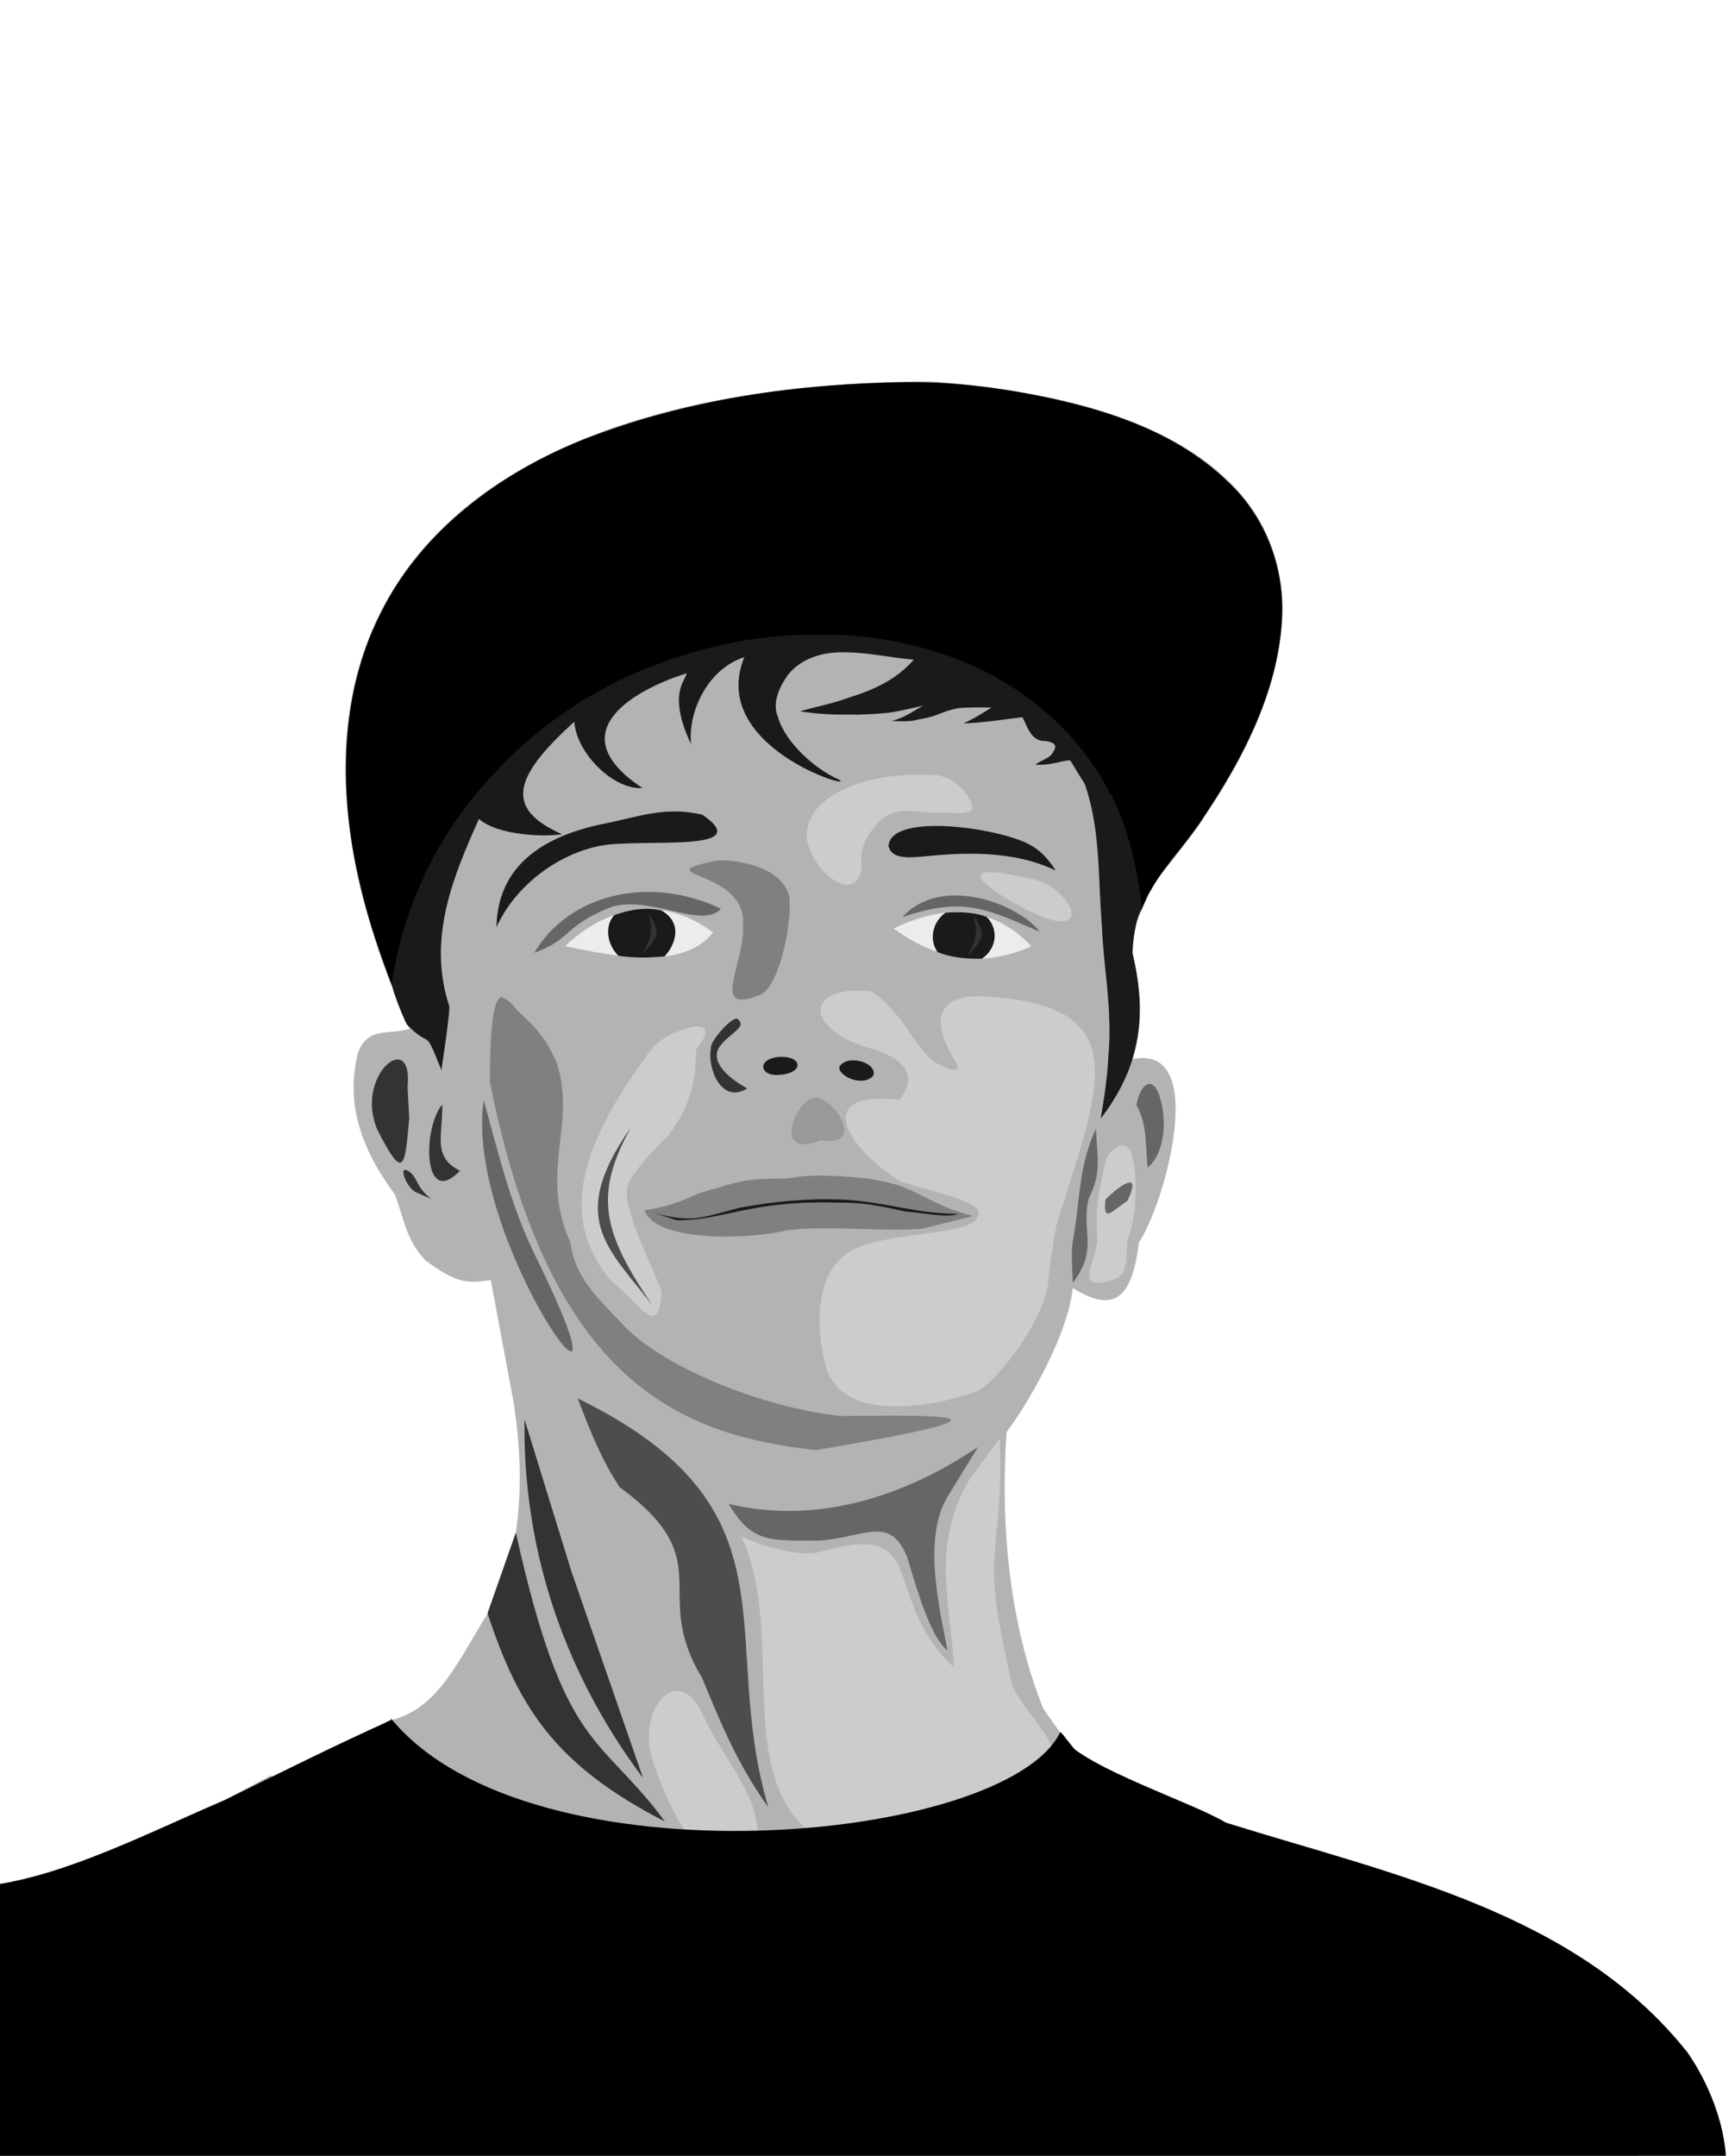 <?xml version="1.0" encoding="UTF-8" standalone="no"?>
<svg xmlns="http://www.w3.org/2000/svg" xmlns:xlink="http://www.w3.org/1999/xlink" width="1050" height="1304">
  <path fill="#e6e6e6" d="M494.293 956.794c-7.935 53.523 33.638 90.893 25.347 143.062l5.575 17.77s34.473-6.048 39.357-7.025c4.884-.977 46.885-17.582 50.792-18.559 3.907-.977 19.535-24.419 19.535-24.419-23.208-29.037-26.114-56.404-30.28-91.816 0 0-1.954-36.14-1.954-42.001 1.193-52.378-11.079-55.783-29.472-12.766-9.74 22.688 1.168 60.56 4.076 83.094-22.764-13.836-19.723-14.854-25.396-40.047 1.766-33.272-51.765-26.191-57.58-7.291z"/>
  <path fill="#b3b3b3" d="M563.594 230.688c-304.527 1.233-423.3 153.502-315.625 391.625-12.554 3.766-24.9-1.431-31.094 13.812-7.391 28.026-.695 55.839 22.094 86.312 5.267 13.886 6.964 28.248 18.656 40.062 18.418 13.568 25.101 14.085 39.375 11.75l13.812 73.906c5.734 37.032 5.766 73.066-6.219 113.281-25.272 36.267-35.329 70.996-68.264 79.196-3.79.944-6.696 5.723-11.15 5.926 8.679 40.376-56.412 30.884-61.492 27.441l-32.469 17.281c-28.468 16.649-89.742 72.193-140.594 62.563l-3.062 154.312 1002.875 5.5 1.375-58-12.438-41.437c-37.154-37.154-67.622-55.943-121.562-74.594-103.664-29.127-155.146-.348-226.531-106.375-19.817-49.542-26.143-108.426-22.094-167.125 11.838-15.377 36.898-57.615 40.062-87.031 25.463 15.815 35.85 5.908 40.031-27.625 15.52-22.609 44.06-124.121-6.45-110.197l.263-61.803c1.713-19.929 9.239-31.245 15.875-46.25 120.99-143.692 116.483-284.014-135.375-302.531z"/>
  <path fill="#ececec" d="M431.563 564.075c-19.207 24.006-63.458 13.432-89.695 8.268 33.446-31.325 67.162-25.544 89.695-8.268z"/>
  <path fill="#1a1a1a" d="M402.141 578.515c7.006-7.433 11.105-20.569-2.06-27.909-6.584-1.319-15.442-1.756-28.397 2.945-5.991 6.798-4.234 17.926 2.573 24.568 8.672 1.176 16.767 1.508 27.885.396z"/>
  <path fill="#ccc" d="M495.889 938.818c-18.314 3.889-47.203-9.364-47.203-9.364 26.656 57.182-4.127 140.433 40.657 178.021L505 1122s33 3 37 2 30-5 36-8 30-13 30-13l32-34c-1.972-22.901-27.339-38.063-29-57-18.653-80.67-3.344-67.499-6-142l-19 26c-22.761 40.622-10.574 73.443-8.707 112.657-45.989-43.457-12.67-89.682-81.404-69.839zm-100.299 127.828c9.265 28.535 23.275 47.763 23.275 47.763s-1.786 13.773 14.819 13.773 23.185-4.193 24.162-8.1c5.414-31.501-18.3-52.462-31.976-81.762-15.311-35.583-41.972-3.31-30.28 28.326z"/>
  <path fill="none" d="M545.312 232.031c-38.074.421-83.945 4.69-117.344 11.562C324.502 264.883 253.808 312.927 225.312 381.375c-10.111 24.287-13.873 42.307-15.125 72.344-1.869 44.847 7.266 91.051 28.375 143.531 5.393 13.408 9.543 24.644 9.219 24.969-.325.325-5.194 1.143-10.844 1.812-14.326 1.697-19.218 6.466-21.562 21.094-3.267 20.383 2.385 41.894 17.312 65.969 4.161 6.711 9.682 18.354 12.25 25.875 5.962 17.461 16.519 28.709 30.969 33 5.534 1.644 12.652 2.476 15.812 1.844 3.385-.677 5.75-.31 5.75.875 0 1.107 3.035 18.133 6.75 37.844 12.083 64.114 12.991 90.282 4.625 131.375-3.174 15.593-5.55 21.821-12.25 32.219-4.57 7.092-12.977 20.207-18.688 29.125-24.022 37.519-46.925 46.295-90.25 34.625-5.099-1.373-5.635-.722-14.656 17.438l-9.344 18.812-21.625 11.375c-40.286 21.16-64.245 26.509-112.688 25.156-30.102-.841-30.784-.786-30.906 3.188-.069 2.234-2.504 46.039-5.406 97.344-2.903 51.305-5.266 93.439-5.25 93.625.016.186 162.666 1.33 361.438 2.562 198.772 1.232 423.482 2.4 499.344 2.594l137.938.375 1.25-13.188c2.561-27.113 1.495-41.592-4.562-62.031-5.767-19.46-5.848-19.593-20.688-33.594-25.946-24.48-53.085-40.969-91.688-55.75-21.197-8.116-42.998-13.184-90.531-21-42.599-7.005-55.471-10.153-72.156-17.719-25.045-11.356-51.385-34.551-71.125-62.625-10.033-14.269-13.395-22.128-19.25-45.031-8.434-32.989-10.113-46.951-11-91.5l-.875-43.969 15.969-18.531C642.794 821.032 647.1 811.909 647.125 792c.014-11.474.638-15.041 2.469-14.281 18.327 7.6 25.696 6.363 30.75-5.156 1.986-4.526 4.231-11.765 5-16.062.769-4.298 3.364-11.759 5.781-16.594 11.511-23.025 18.588-60.468 14.781-78.219-2.211-10.308-8.285-19.469-12.906-19.469-1.44 0-4.261-11.949-7.625-32.25-4.517-27.259-5.008-33.783-3.219-42.125 3.612-16.843 13.021-36.01 25.156-51.281 32.865-41.357 55.913-86.284 63.062-122.938 3.382-17.337 2.488-43.874-1.969-58.25-16.652-53.716-78.938-89.235-177.906-101.438-12.182-1.502-27.881-2.098-45.188-1.906z"/>
  <path fill="none" d="M239.308 601.705c37.716-267.738 435.018-292.957 450.635-48.088"/>
  <path fill="none" d="M674.776 487.569c-16.592-7.259-16.923-14.824-28.318-27.972l-17.267 8.633 7.597-18.994c-16.804-.413-12.603-5.518-18.648-14.85-20.261.832-60.698 13.456-16.576-6.216l-23.828.691c-22.387 8.071-22.881 9.687-43.858 8.288l27.627-10.36c-28.301 2.109-56.281 7.96-84.953 5.525 38.06-6.816 60.447-15.674 78.047-36.606-36.99.016-77.216-10.213-84.953 31.771 6.881 31.994 26.631 52.142 64.924 45.585-43.802 23.207-82.947-.725-86.335-37.987-3.323-13.282-.582-26.236 3.453-37.297-23.867 9.16-27.988 27.33-34.879 48.002-3.083-16.74-3.707-22.933.345-38.333-42.589 12.079-59.855 10.348-45.239 57.672 7.265 5.671 13.37 12.283 21.756 10.706-17.323 8.425-30.884 9.191-39.369-7.597-2.291-9.918-4.196-31.068-8.288-29.699-19.297 6.565-19.891 12.126-24.174 19.684-10.952 9.872-17.829 33.691 0 38.333 14.601 10.321 31.724 5.783 35.225 3.453-17.015 20.201-51.033 8.786-64.924-4.835-9.778-2.714-14.614 29.422-15.886 37.297 3.25 20.692-10.643 33.509-6.907 54.564 1.357 11.758 6.378 63.321.691 60.089-8.078-23.05-16.984-26.386-31.426-48.347"/>
  <path fill="#1a1a1a" d="M624.398 511.598c6.206 3.549 11.109 9.536 14.407 14.896-26.109-12.429-55.629-10.902-81.56-8.303-10.82.99-17.746.236-19.535-6.349 1.153-21.055 69.525-10.775 86.688-.244zm-260.41-.151c-25.584 4.684-51.883 23.689-63.542 49.383.744-38.361 29.767-55.105 63.888-62.346 21.349-4.065 37.907-11.182 60.839-5.637 33.442 23.226-36.53 14.194-61.184 18.599z"/>
  <path fill="none" d="M218.254 1042.236c50.131 78.367 405.829 105.76 423.839 6.248"/>
  <path fill="#333" d="M312.161 927.017c29.723 133.472 50.541 121.108 90.267 174.792-66.758-34.206-88.77-69.442-107.385-126.003"/>
  <path fill="#4d4d4d" d="M464.941 1093.018c-18.245-25.25-28.413-49.784-40.047-78.141-31.93-52.385 11.785-70.101-49.917-115.34-10.58-15.994-17.905-33.91-25.294-53.64 136.458 66.666 84.277 142.424 115.258 247.122z"/>
  <path fill="#666" d="M441.024 909.673c56.809 13.539 110.628-7.252 150.896-34.473l-18.559 30.28c-15.357 25.736-4.393 68.508 0 92.793-9.307-7.208-16.92-31.364-24.419-56.652-10.616-25.214-24.637-11.987-52.745-9.768-29.476-.082-41.076 2.008-55.173-22.18z"/>
  <path fill="#333" d="m317.449 858.595 28.326 91.816 43.382 125.075c-50.578-67.432-72.808-142.717-71.709-216.891z"/>
  <path fill="#ccc" d="M400.474 781.43c-5.858-16.242-24.666-51.569-20.571-64.348 3.907-10.744 24.932-30.733 24.932-30.733 12.705-17.275 15.968-29.79 16.497-51.601 19.642-24.162-17.531-11.611-26.383-1.026-49.613 65.742-54.08 107.236-24.577 141.621 16.79 12.91 28.257 35.602 30.102 6.087z"/>
  <path fill="gray" d="M482.519 711.941c-15.712 2.847-23.018-2.007-48.936 6.856-17.142 3.751-18.51 9.286-43.573 13.296 7.137 19.519 63.6 17.795 86.834 11.919 26.425-2.706 56.647.953 80.875-.669L589 735.531c-25.162-6.085-34.542-17.27-54.857-21.027-11.831-2.757-40.566-4.523-51.624-2.562z"/>
  <path fill="#333" d="M246.645 657.636c3.702-36.389-32.73-7.056-18.082 26.117 16.064 31.566 16.478 21.61 19.105-7.291zm20.989 10.489c.527 18.245-6.361 31.495 10.744 40.047-22.624 23.37-22.648-26.14-10.744-40.047z"/>
  <path fill="#666" d="M687.762 668.471c6.236 10.872 5.489 22.421 6.719 37.749 9.743-7.607 12.154-27.072 7.587-42.06-3.739-13.508-11.672-10.164-14.306 4.312z"/>
  <path fill="gray" d="M477.589 541.729c1.88 14.529-4.551 51.086-16.427 59.583-32.767 13.637-10.203-17.897-11.502-41.442 2.851-34.445-60.571-29.559-17.065-39.192 5.321-1.178 39.074.583 44.994 21.051z"/>
  <path fill="#1a1a1a" d="M470.801 639.369c-13.042 1.454-10.905 12.044 1.002 10.752 15.194-.933 14.022-12.002-1.002-10.752zm37.237 5.811c-1.442 5.165 13.533 12.771 20.337 5.615 3.221-7.82-15.387-13.54-20.337-5.615z"/>
  <path fill="#999" d="M492.244 664.032c-10.5 1.649-25.638 37.391 4.361 25.741 29.103 4.618 6.736-28.04-4.361-25.741z"/>
  <path fill="#4d4d4d" d="M381.916 681.8c-38.668 54.934-14.298 72.764 12.698 107.444-29.259-43.276-35.925-65.843-12.698-107.444z"/>
  <path fill="gray" d="M375.009 799.13c-13.593-14.311-27.059-26.642-29.757-47.408-19.286-42.857 3.682-70.502-8.1-108.253-6.708-15.456-12.407-21.559-24.521-32.703 0 0-3.571-5.861-9.432-7.814-7.667 3.56-6.343 47.663-6.771 51.229 36.289 182.598 115.542 213.887 197.301 222.952 130.568-21.995 80.827-21.274 15.308-20.646-47.43-4.829-110.295-30.088-134.028-57.356z"/>
  <path d="M661.557 479.708s9.482 32.135 9.482 37.019v14.652c0 12.698-.977 22.466-.977 29.303s1.954 73.257 1.954 73.257l-.977 15.628-3.907 25.396s10.744-17.582 12.698-21.489c1.954-3.907 5.861-16.605 5.861-16.605l3.216-21.311"/>
  <path fill="#333" d="M446.223 616.199c-3.438-1.296-16.915 14.054-15.984 17.858-2.327 12.188 6.361 34.077 22.004 24.301-13.522-7.348-22.974-17.482-16.26-25.909 6.452-8.183 16.575-11.289 10.24-16.249z"/>
  <path fill="#ececec" d="M540.832 561.658c29.669-14.641 59.704-14.52 83.321 10.744-26.111 11.492-52.701 11.258-83.321-10.744z"/>
  <path fill="#666" d="M436.328 549.65c-44.323-21.003-92.533-8.104-113.019 26.659 22.898-8.056 17.979-16.743 47.338-27.922 23.627-6.601 54.451 13.834 65.68 1.263zm109.684 5.17c37.202-12.782 51.178-4.946 83.193 8.732-12.631-16.708-59.369-34.988-83.193-8.732zm117.212 127.956c-10.888 23.32-9.494 44.74-14.128 69.005-.977 4.884.204 24.151.204 24.151 15.804-21.094 4.774-30.939 9.504-50.81 7.966-16.164 5.278-23.321 4.42-42.346z"/>
  <path fill="#ccc" d="M527.454 599.752c18.52 12.51 22.894 28.793 37.117 42.001 0 0 17.582 10.744 14.652 1.954-19.467-30.206-8.186-42.571 16.605-41.024 79.13 4.55 73.73 40.56 55.271 101.179 0 0-7.173 22.801-11.317 35.568-1.809 5.574-5.366 32.831-5.366 36.738-4.625 27.512-34.692 62.807-43.394 65.326-3.243 2.176-80.958 27.442-91.68-16.474-8.636-35.898-.387-62.949 20.314-70.706 29.745-11.146 77.159-6.44 72.175-22.725-8.195-7.805-31.158-11.361-46.737-17.042-32.196-19.512-54.423-55.307-1.036-49.351 11.58-13.77 3.957-24.154-14.651-30.28-44.143-11.702-42.549-40.035-1.954-35.164z"/>
  <path fill="none" d="M649.549 555.797c-4.884 0-23.679-5.979-23.679-5.979-87.434-31.092 27.236-42.338 23.679 5.979z"/>
  <path fill="#ccc" d="M521.334 525.47c.146-8.844-1.518-10.032 4.556-20.624 13.202-21.383 27.041-12.206 43.257-13.324 4.862-.459 21.853 2.842 19.173-4.754-2.679-7.596-10.313-15.705-20.313-17.704-39.832-3.542-82.348 11.025-79.719 38.922 4.401 21.367 29.792 38.786 33.046 17.483z"/>
  <path fill="#1a1a1a" d="M594.239 579.887c9.371-6.378 10.024-18.148 2.919-25.25-6.026-2.44-15.002-3.428-25.003-2.544-7.85 5.534-10.006 16.359-4.793 23.793 6.369 2.659 16.34 4.451 26.878 4.002zM395.758 733.5c22.428 6.522 28.99 3.047 51.3-2.851 21.331-4.047 42.689-5.937 63.453-5.034 25.633 1.494 42.484 8.087 66.895 8.575l2.417.345c-9.405 1.993-18.423-.69-32.312-1.774-23.929-5.473-29.002-5.188-45.519-5.434-48.87-.728-64.866 11.038-92.577 10.75z"/>
  <path d="M548.944 231.121c-66.3.815-133.232 10.243-195.219 34.469-51.165 20.35-98.785 55.37-123.559 105.682-25.883 51.253-25.018 111.739-11.669 166.382 4.869 20.234 11.633 40.013 19.041 59.373 3.958.915 2.731-6.369 4.062-8.562 9.125-46.188 30.07-90.48 63.39-124.087 50.225-52.259 123.1-81.206 195.673-79.515 53.582.715 108.815 19.559 145.563 59.852 25.573 27.402 39.06 63.971 43.091 100.816-1.023 15.165 3.431-2.117 6.847-6.566 9.199-16.45 23.129-29.755 33.061-45.859 24.118-36.151 45.026-77.079 46.734-121.328 1.013-30.04-10.943-60.243-33.072-80.637-34.076-32.865-81.602-46.122-127.098-54.176-22.065-3.732-44.444-6.077-66.844-5.844z"/>
  <path fill="#1a1a1a" d="M490.24 383.9c-35.306.186-70.266 8.426-102.747 21.895-33.641 14.241-64.133 35.499-88.834 62.389-33.435 35.525-53.973 78.275-61.606 126.262.073 4.246 7.226 21.798 9.262 25.379 15.719 15.797 9.735-.128 20.817 27.431 2.061-13.729 4.97-34.208 4.83-38.398-13.695-41.339 2.571-79.229 17.888-113.503 11.582 10.142 40.117 10.945 50.271 9.242-34.885-15.453-29.768-34.433 7.425-68.017 1.499 19.661 24.283 41.395 41.28 40.063-51.893-34.182-3.133-60.092 26.668-69.364-.399 4.423-11.779 12.134 2.758 42.922-2.084-17.71 8.591-44.942 32.22-52.739-22.315 54.548 68.614 81.205 57.294 74.118-14.854-6.427-32.844-22.967-37.044-38.074-3.486-8.515.927-17.731 5.677-24.675 8.03-10.781 22.035-14.742 35.044-14.249 14.243.009 27.444 3.327 41.633 4.423-10.908 12.248-23.762 18.062-39.452 23.002-9.575 3.54-19.939 5.505-29.533 8.253 19.368 2.998 32.124 1.528 34.032 2.085 22.996-.944 22.217-1.414 40.738-5.587-6.133 3.26-11.432 7.543-19.377 9.296 14.75.955 15.646-1.187 17.47-1.05 11.988-2.082 11.7-4.456 23.197-6.695 6.608-.495 13.262-.526 19.885-.332-5.404 3.392-10.86 6.965-16.853 9.439 6.751.493 29.988-3.02 35.624-3.61 2.844 5.669 5.184 14.165 12.93 14.404 3.899.023 9.131 1.815 5.864 6.141-1.578 4.158-6.617 5.058-11.15 8.146 9.252.621 15.281-2.214 21.091-2.697 6.501 9.648 11.025 21.918 23.965 24.82 3.146-.267.34-4.131-.245-5.629-21.16-41.38-61.137-71.696-105.579-84.919-24.394-7.654-49.887-10.811-75.439-10.172z"/>
  <path fill="#1a1a1a" d="M655.432 471.326c13.874 36.483 6.968 75.956 14.582 109.762 3.216 2.196 14.466 5.678 15.193 3.904-.183-18.02 2.687-30.051 5.825-35.457-2.348-23.305-7.904-47.385-18.297-68.502-2.421-2.796-6.529-3.755-9.577-5.875-.761-.339-6.909-4.55-7.728-3.832z"/>
  <path fill="#1a1a1a" d="M670.272 528.745c-1.389 6.918-3.012 13.827-3.467 20.92-.703 29.465 6.884 56.887 4.007 88.9-.529 12.063-2.633 26.248-4.672 38.033 42.196-54.792 17.531-103.09 5.745-147.654-.558-.029-.971-1.053-1.613-.199z"/>
  <path d="M236.442 1040.536c-32.501 14.699-61.13 28.818-99.965 48.057-46.017 19.594-97.066 46.226-143.694 51.984-3.108 16.354 4.625 2.553 3.093 19.405-2.472 48.716-5.605 97.455-6.788 146.201 9.294 2.534 20.503.49 30.449 1.387 310.103 2.866 620.219 4.311 930.332 5.38 13.225-.637 81.131 9.958 93.704 7.69 4.035-19.635-3.267-51.391-22.197-79.014-67.264-84.912-178.123-107.584-279.396-139.134-20.748-12.449-83.107-32.399-98.641-50.691-7.966 13.8-15.242 29.491-27.842 39.907-28.994 11.788-59.515 24.014-90.863 24.793-1.419-2.55-.707-7.354-5.347-6.276-20.032 1.572-40.119 2.298-60.192 3.138-1.158 4.452-1.65 10.894-7.69 12.242-8.357 2.507-18.407 3.424-26.782 1.016-5.13-3.019-5.052-9.076-7.159-13.744-7.183-5.078-17.345-1.788-25.448-4.08-52.591-6.461-99.437-16.857-146.244-43.007-13.003-11.025-13.8-22.294-9.328-25.255z"/>
  <path d="M422.5 1111.64c-7.819 0-1.776 10.41 1.503 12.861 7.538 6.188 18.773 2.653 27.312.53 4.804-.886 9.934-10.841 2.696-11.623-10.4-1.237-21.017-1.79-31.51-1.768z"/>
  <path d="M455.901 1112.236c-.99.076-2.642-.267-2.784 1.088.217 1.385 1.892.897 2.718 1.712.903.472.59 2.013 1.851 2 1.568-.221 1.053-2.107 1.276-3.21.384-1.092-.854-1.775-1.795-1.597-.422 0-.843 0-1.265.01zm1.094 6.204c-1.035.552-1.161 1.927-1.928 2.757-.705.669-.625 2.107.541 2.16 1.541-.347 2.143-2.116 2.668-3.425.281-.836-.352-1.727-1.282-1.492z"/>
  <path fill="none" d="m415.779 1116.97 45.255 7.071m-46.846-13.082 40.659 20.86m4.419-7.955 4.419-6.718m-4.596-2.475c-82.099 9.808-4.344 5.729 0 0zm8.309 9.723-6.718-.354"/>
  <path fill="none" d="M461.034 1116.086c-1.487-.143-3.001-.375-4.243-.53m-3.182-.177 7.425 6.187m-2.475 5.657-35.179 3.359c-15.966-40.522 24.392 9.756 0 0"/>
  <path fill="none" d="M428.683 1123.511c16.505 27.254-11.427-22.853 0 0z"/>
  <path fill="none" d="M421.436 1121.39c30.75 12.832-2.605 2.75-3.182 3.359"/>
  <path fill="none" d="M428.153 1118.208c-5.028.83-8.207 6.217-11.667 8.839"/>
  <path fill="none" d="M418.43 1126.163c3.935-2.199 7.671-4.423 12.021-6.718.412 0 .859.165 1.237 0-42.308.334 8.697 17.396 0 0-1.217 2.515-4.95 2.593-7.425 3.889m4.243 2.475 30.936-7.425m4.243 12.905-29.875-7.601m.354-4.419c.177-.236.354-.471 0 0zm-1.061.53c33.741-3.656 26.977 29.052 0 0z"/>
  <path fill="none" d="M442.119 1124.748c5.657 5.453 12.735 11.153 17.854 16.087l-10.43-19.799c-4.301-1.105-8.557 2.377-12.728 3.536m-7.425.177c-1.819-1.369-2.762-3.013-3.889-4.243m-9.016-3.182c6.312 5.165 12.9 11.546 18.031 16.617"/>
  <path fill="none" d="M429.744 1116.97c-3.563 2.312-7.967 11.106-11.667 16.263"/>
  <path fill="none" d="M413.127 1116.617c23.663 7.118 11.863 19.771 0 0z"/>
  <path fill="none" d="M417.723 1116.263c4.059 3.986 7.797 10.098 10.783 13.965"/>
  <path fill="none" d="M420.198 1120.859c2.724 4.105 7.793 8.049 10.783 11.137m6.01-11.844c5.868 2.047 11.287 7.023 15.91 9.899m-8.309-6.541c7.12 2.034 13.357 8.078 19.092 11.844"/>
  <path fill="none" d="M461.034 1120.329c-8.619 3.543-17.695 7.255-25.809 10.783"/>
  <path fill="none" d="M435.224 1126.339c14.807-2.909 12.448 1.349 30.229-5.303l1.768-.884m-.354-2.121-12.905-1.768m14.496.707-10.783-1.945h-2.121"/>
  <path fill="none" d="M459.266 1115.379c-10.935 13.734-11.104 17.704-37.123 11.844m44.194 0-5.657-6.894"/>
  <path id="a" fill="#000" fill-opacity="1" stroke="none" d="M471.994 1127.223a18.12 4.419 0 1 1-36.239 0 18.12 4.419 0 1 1 36.239 0z"/>
  <use xlink:href="#a" width="976" height="1304" transform="translate(-32.04 -8.667)"/>
  <use xlink:href="#a" width="976" height="1304" transform="translate(-37.316 -11.491)"/>
  <use xlink:href="#a" width="976" height="1304" transform="translate(-3.302 -10.004)"/>
  <use xlink:href="#a" width="976" height="1304" transform="translate(13.524 -6.421)"/>
  <use xlink:href="#a" width="976" height="1304" transform="translate(13.43 -6.675)"/>
  <use xlink:href="#a" width="976" height="1304" transform="translate(12.81 -7.532)"/>
  <use xlink:href="#a" width="976" height="1304" transform="translate(7.048 -4.356)"/>
  <use xlink:href="#a" width="976" height="1304" transform="translate(12.25 -6.579)"/>
  <path d="M459.088 1112.147c-.363.001-.715.215-.88.539-.113.21-.124.455-.12.689.019.384.282.743.645.874.171.064.354.072.533.098.296 0 .592-.021.888-.03 1.244-.051 2.488-.1 3.731-.154.387-.02.746-.289.874-.655.139-.367.033-.81-.258-1.073-.202-.193-.486-.283-.763-.269-1.55-.01-3.1-.015-4.651-.017zm63.065-2.975c-.367.065-.777.027-1.062.287-.419.319-.498 1.039-.14 1.44.254.294.647.423.916.71.492.442 1.378.242 1.59-.396.202-.498-.082-1.028-.258-1.491-.173-.397-.629-.606-1.047-.551z"/>
  <path d="M565.599 1101.926c-2.118.456-4.221.975-6.345 1.414-10.27 2.175-20.643 3.847-31.064 5.138-1.648.212-3.304.379-4.951.593-.629.087-.998.811-.763 1.386.655 2.11 1.31 4.228 1.987 6.334.177.524.766.731 1.277.65 1.565-.06 3.132-.124 4.692-.254 10.953-1.935 21.91-3.849 32.849-5.86.997-.199 2.022-.357 2.968-.742.485-.235.561-.823.52-1.306-.013-2.097.029-4.196-.03-6.292-.005-.604-.522-1.128-1.139-1.062z"/>
  <path d="M609.203 1086.328c-2.135 1.075-4.253 2.175-6.425 3.168-9.586 4.439-19.639 7.807-29.818 10.547-2.166.591-4.35 1.121-6.525 1.675-.565.154-.825.796-.683 1.335.058 2.147.005 4.3.047 6.446.03.658.795 1.093 1.388.831 5.464-1.844 10.855-3.894 16.258-5.907 9.747-3.65 19.457-7.415 29.229-10.985.488-.213 1.058-.277 1.472-.631.479-.509.307-1.284.35-1.935-.007-1.228.019-2.458-.013-3.684-.03-.595-.641-.993-1.207-.913-1.294.014-2.593-.028-3.885.021-.063.01-.126.021-.19.031z"/>
  <path d="M633.405 1067.572c-.604.136-.924.771-1.333 1.198-3.907 4.556-8.525 8.47-13.465 11.852-2.5 1.705-5.096 3.274-7.723 4.776-.548.326-.616 1.18-.122 1.585.469.399 1.132.216 1.696.275.344.01.688.011 1.032.027.059 1.535-.021 3.08.07 4.616.081.531.674.956 1.224.811.88-.196 1.691-.626 2.36-1.228 1.766-1.579 3.331-3.365 4.809-5.212 4.23-5.228 8.09-10.732 11.902-16.271.276-.486.777-.929.725-1.531-.036-.583-.609-.997-1.176-.896z"/>
  <path d="M634.177 1066.642c-.253.023-.494.146-.664.335-.146.158-.268.345-.311.558-.071.324.029.677.262.913.219.227.546.348.86.305.282-.034.543-.198.702-.43.117-.16.213-.34.237-.539.048-.324-.077-.667-.322-.885-.204-.188-.488-.281-.764-.255z"/>
  <path fill="none" d="M634.859 1066.727c.04.021.039.081.059.121"/>
  <path d="M636.36 1063.131c-.296.016-.58.171-.752.412-.133.193-.259.393-.388.589-.392.595-.796 1.182-1.214 1.758-.078.107-.159.215-.205.34-.102.257-.09.556.032.803.067.138.168.258.265.376.19.214.475.34.761.334.301 0 .597-.151.779-.391.08-.105.155-.214.236-.319.102-.098.175-.222.244-.345.393-.687.787-1.374 1.173-2.065.12-.214.16-.472.106-.712-.065-.298-.275-.56-.552-.688-.149-.07-.316-.102-.481-.093zm5.761-14.316c-.429.112-.704.512-.772.934-.623 2.864-1.557 5.667-2.761 8.343-.22.451-.088 1.05.348 1.321.458.315 1.137.144 1.416-.331.887-1.549 1.74-3.117 2.628-4.666.174-.306.347-.612.523-.917 1.834 2.127 3.656 4.266 5.529 6.359.319.407.945.558 1.381.252.5-.303.596-1.046.223-1.486-1.086-1.37-2.203-2.715-3.281-4.091-1.35-1.696-2.66-3.423-3.99-5.135-.237-.343-.609-.655-1.05-.607-.064.01-.129.017-.193.025z"/>
  <path fill="none" d="m639.09 1059.328-.188.348m.781-.133.773.152m9.918.055 1.094 1.484"/>
  <path d="M186.158 1038.158c-124.105 177.228-62.053 88.614 0 0zm45.189 18.201c-.235.037-.45.146-.623.307-1.835.016-3.671.01-5.504.039-.582.02-1.041.627-.907 1.192.099.521.622.761.981 1.087 3.958 3.197 8.161 6.093 12.553 8.66 1.406.807 2.831 1.587 4.265 2.343.427.177.905.067 1.355.098 1.866-.01 3.74.014 5.601-.013.594 0 1.09-.612.947-1.192-.063-.453-.485-.698-.855-.89-5.867-3.307-11.539-6.989-16.782-11.227-.284-.262-.629-.463-1.03-.403z"/>
  <path d="M249.735 1068.605c-.275.06-.516.227-.677.454-1.56.036-3.127.01-4.689.038-.583.018-1.041.625-.91 1.191.072.425.449.689.82.847 3.91 2.015 7.856 3.962 11.861 5.781 7.017 3.205 14.18 6.08 21.431 8.707.494.173 1.104-.105 1.262-.616.129-.398.062-.841.085-1.258-.017-.55.037-1.105-.033-1.652-.106-.41-.476-.669-.867-.779-8.529-3.279-16.916-6.937-24.999-11.219-.921-.473-1.818-1.005-2.754-1.454-.176-.055-.349-.066-.531-.041z"/>
  <path d="M278.649 1081.804c-.454.15-.726.625-.694 1.091-.024.737-.046 1.475-.085 2.21.054.471.45.811.885.94 12.695 4.528 25.686 8.188 38.803 11.273 3.457.806 6.924 1.579 10.395 2.312.504.142 1.097-.145 1.24-.66.107-.404.045-.835.064-1.25.027-.416-.088-.87-.453-1.114-.415-.243-.914-.269-1.369-.402-15.826-3.74-31.486-8.22-46.735-13.873-.526-.179-1.034-.423-1.572-.559-.163-.026-.32-.01-.479.033z"/>
  <path d="M328.998 1096.699c-.465.137-.758.614-.723 1.09.015.507-.105 1.047.102 1.528.179.361.566.54.947.592 12.848 2.679 25.799 4.829 38.786 6.709 3.266.47 6.537.927 9.806 1.364.52.059 1.013-.343 1.1-.834.086-.462.026-1.025-.403-1.3-.377-.254-.861-.205-1.29-.299-13.298-1.909-26.534-4.239-39.67-7.048-2.74-.59-5.473-1.204-8.207-1.822-.153-.033-.296-.01-.448.02z"/>
  <path d="M379.078 1105.843c-.493-.01-.95.401-1.012.896-.107.511.124 1.101.627 1.303.501.161 1.038.165 1.555.253 3.714.493 7.438.943 11.153 1.425.882.118 1.732.397 2.613.524 2.465.411 4.971.474 7.465.487.579-.012 1.177.026 1.745-.024.626-.053 1.053-.794.786-1.363-.153-.428-.62-.639-1.049-.642-7.18-.734-14.35-1.608-21.501-2.575-.792-.098-1.586-.247-2.382-.286zm33.283 3.792c-.449.067-.821.467-.841.923-.041.465.293.92.744 1.035.526.143 1.046.309 1.561.489.434.122.926-.089 1.143-.483.166-.285.335-.601.283-.94-.045-.433-.41-.813-.845-.875-.533-.064-1.074-.097-1.61-.144-.145-.013-.289-.026-.433-.01z"/>
  <path d="M415.12 1109.867c-.443.064-.809.449-.853.894-.054.412.156.833.514 1.046.287.161.577.324.886.438.389.118.857.084 1.163-.208.34-.309.417-.858.173-1.248-.191-.289-.347-.641-.685-.785-.298-.14-.639-.097-.956-.147-.081-.01-.161 0-.242.01z"/>
  <path d="M417.031 1110.029c-.449.067-.821.467-.841.923-.03.306.122.588.297.827.182.319.533.53.902.525 1.345.034 2.69.072 4.031.165.609.037 1.22.097 1.829.149.714.021 1.429.012 2.143.011.493 0 .935-.425.963-.917.05-.479-.3-.957-.772-1.054-.364-.056-.736-.059-1.103-.093-2.414-.172-4.828-.358-7.241-.547-.07-.01-.139.01-.208.011zm31.364 1.777c-.295.01-.584.152-.764.387-.193.244-.259.581-.175.88.081.3.311.555.602.666.159.063.331.076.499.083.101-0.0.203-0.0.304-.01.303-.025.59-.198.753-.455.166-.254.205-.585.104-.87-.099-.289-.337-.525-.628-.62-.173-.062-.36-.053-.541-.062h-.155z"/>
  <path stroke="#000" d="M237.137 1040.858c84.978 100.951 370.848 75.05 404.717 7.587l14.516 18.137 10.943 11.606L609.5 1122l-145 25-130-20.5-113-27.5-7-41c7.498-5.781 16.452-15.516 22.637-17.142z"/>
  <path fill="#666" d="M292.742 665.483c-12.484 85.628 100.549 234.748 31.198 93.997-14.887-30.341-21.612-59.518-31.198-93.997z"/>
  <path fill="#333" d="M248.257 709.094c4.916 4.238 3.446 8.724 12.601 16.086l-8.466-3.741c-6.455-2.066-12.615-18.838-4.134-12.345zM588.908 553.291c9.113 13.454 5.191 15.281-3.507 25.213 1.895-4.608 8.351-11.664 3.507-25.213z"/>
  <path fill="#ccc" d="M621.544 550.413c41.372 20.764 28.411-11.436 5.498-18.113-57.534-14.002-28.435 6.438-5.498 18.113zm63.364 148.718c3.705 10.16 3.198 37.368-2.334 49.909-1.827 14.429 1.612 23.15-12.836 26.17-20.084 4.665-5.378-13.106-5.663-26.439-1.605-16.202 1.319-30.863 5.094-46.381 1.737-7.559 13.514-15.396 15.739-3.26z"/>
  <path fill="#666" d="M669.024 725.665c-1.714 14.856 4.162 6.464 13.211.809 10.912-22.859-10.461-4.215-13.211-.809z"/>
  <path fill="#333" d="M392.179 551.983c9.113 13.454 5.191 15.281-3.507 25.213 1.895-4.608 8.351-11.664 3.507-25.213z"/>
</svg>